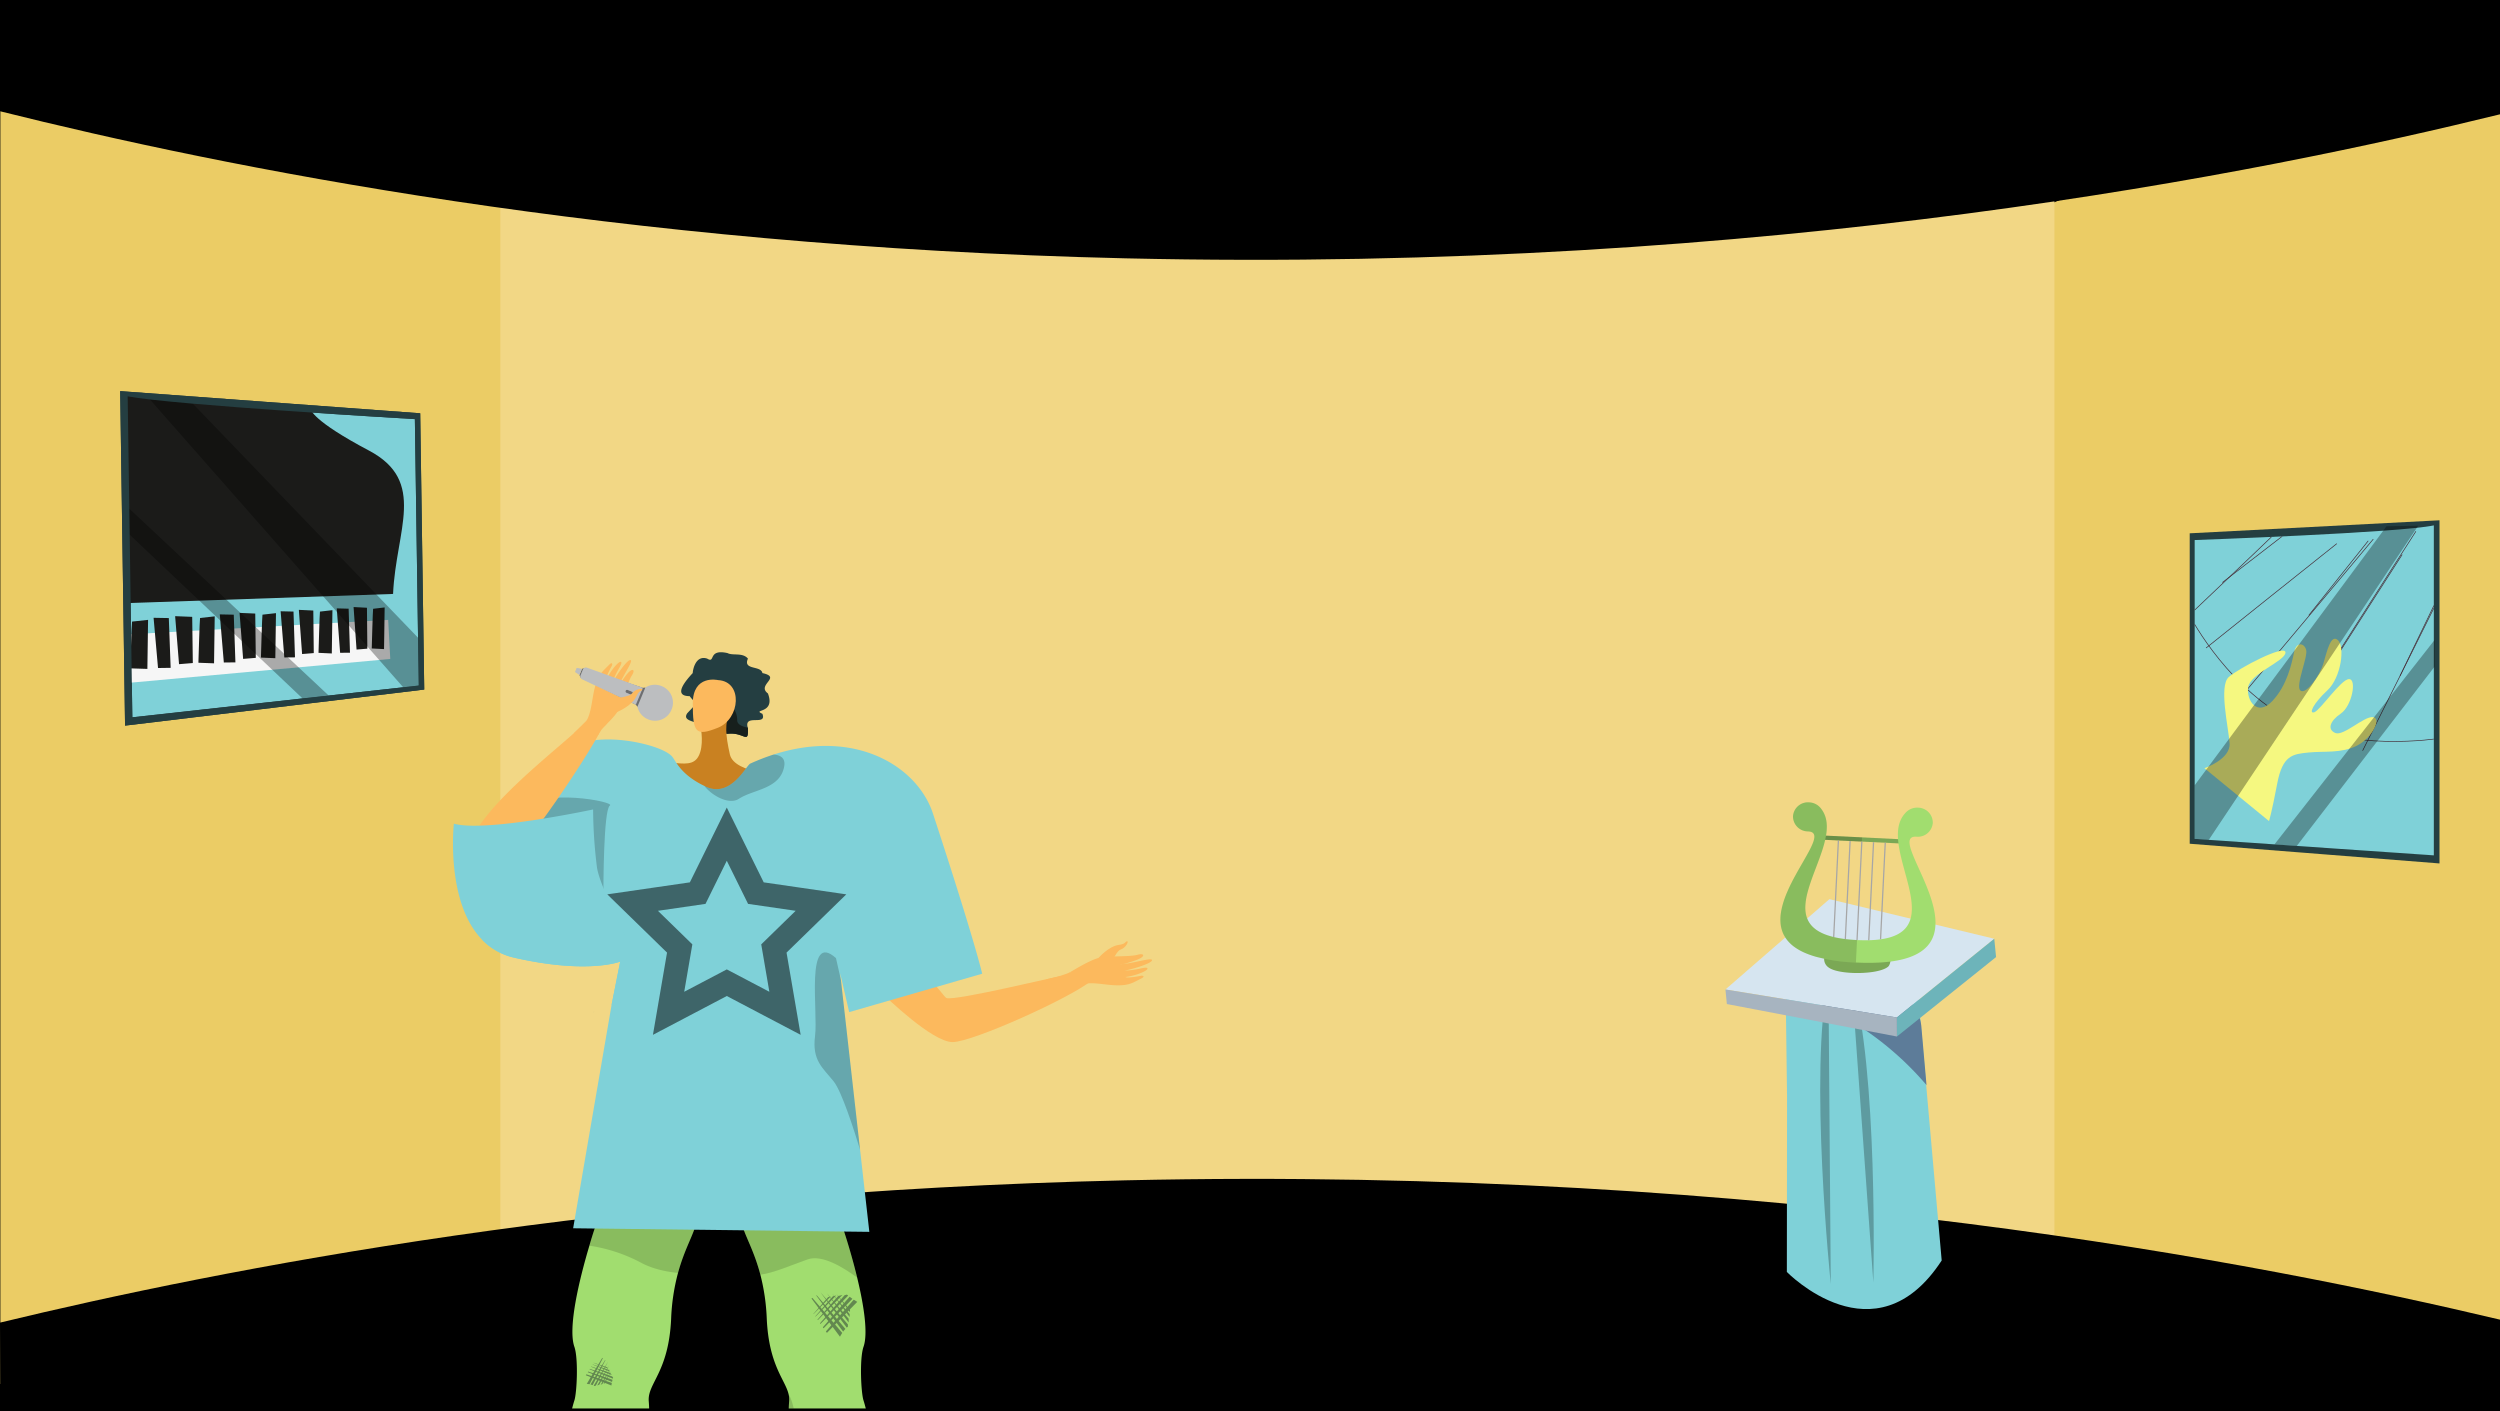 <svg xmlns="http://www.w3.org/2000/svg" xmlns:xlink="http://www.w3.org/1999/xlink" width="1366" height="771" viewBox="0 0 1366 771"><defs><style>.a,.ag,.r{fill:none;}.b{clip-path:url(#a);}.c,.h,.t{fill:#000;}.d{fill:#ebcc65;}.e{fill:#f2d785;}.af,.f{fill:#7fd1d8;}.g{fill:#5d7c99;}.h{opacity:0.26;}.i{fill:#d6e5f0;}.j{fill:#6db4ba;}.k{fill:#a7b4c0;}.l{fill:#7ba855;}.m,.z{fill:#a1dd6f;}.n{fill:#a6a6a6;}.aa,.o{opacity:0.15;}.ab,.p{fill:#243e41;}.q{clip-path:url(#b);}.r{stroke:#452c36;stroke-width:0.366px;}.ag,.r{stroke-miterlimit:10;}.s{fill:#f5f880;}.t{opacity:0.31;}.u{fill:#1b1b19;}.v{fill:#f6f6f6;}.w{fill:#6b5a00;}.x{clip-path:url(#c);}.y{fill:#fcb95d;}.aa,.ab,.ac,.ad,.ae,.af,.ag,.ah,.ak,.al,.y,.z{fill-rule:evenodd;}.ac{fill:#171f1c;}.ad{fill:#c98121;}.ae{fill:#f7805c;}.ag{stroke:#3e6569;stroke-width:12.871px;}.ah{opacity:0.2;}.ai{opacity:0.5;}.aj{fill:#243330;}.ak,.am{fill:#d1d3d4;}.al{fill:#36a5ad;}.an{fill:#bcbec0;}.ao{fill:#6d6e71;}.ap{fill:#e6e7e8;}</style><clipPath id="a"><rect class="a" width="1366" height="771" transform="translate(-1667.928 4214.418)"/></clipPath><clipPath id="b"><path class="a" d="M-338.082,4501.487v180.3l-130.677-9.012V4509.5S-356.711,4505.523-338.082,4501.487Z"/></clipPath><clipPath id="c"><rect class="a" width="674.998" height="514.884" transform="translate(-1579.347 4469.132)"/></clipPath></defs><g transform="translate(1667.928 -4214.418)"><g class="b"><rect class="c" width="1366" height="771" transform="translate(-1667.928 4214.418)"/><path class="d" d="M-301.928,4223.955v758.463l-242.228-67.586-32.991-6.263,1.636-558.092,30.118-25.561Z"/><path class="d" d="M-1351.632,4339.89l-16.051,556.371-300.045,74.4V4220.606l298.845,93.57Z"/><path class="e" d="M-969.951,4303.49h-424.608v617.384h849.165V4303.49Z"/><path class="c" d="M-1667.928,4275.2c121.657,30.38,335.7,73.888,615,80.372,352.972,8.194,622.429-47.1,751-78.7v-62.454h-1366Z"/><path class="c" d="M-1667.928,4937.1c121.657-29.39,335.7-71.48,615-77.753,352.972-7.927,622.429,45.568,751,76.133v47.19l-1365.8,2.747Z"/></g><path class="f" d="M-691.594,4909.412s48.21,49.575,84.607-6.269l-10.239-115.658L-620,4756.141s-.472-19.308-21.239-21.043c-12.143-1.022-20.567-1.082-33.014,3.776-8.819,3.434-15.75,8.512-18,15.432l.769,59.626Z"/><path class="g" d="M-680.088,4760.363a169.87,169.87,0,0,1,64.81,46.951l-2.773-31.344s-.472-19.308-21.239-21.043C-651.433,4753.9-667.642,4755.506-680.088,4760.363Z"/><path class="h" d="M-668.874,4749.532l1.289,166.585S-679.69,4799.61-668.874,4749.532Z"/><path class="h" d="M-656.313,4749.007l11.981,166.159S-641.544,4798.066-656.313,4749.007Z"/><path class="i" d="M-578.261,4727.349l-90.069-21.636-56.826,49.35,93.67,15.313Z"/><path class="j" d="M-578.261,4727.349l.984,10.013-54.171,43.412-.038-10.4Z"/><path class="k" d="M-725.156,4755.063l93.67,15.313.038,10.4-92.926-17.753Z"/><path class="l" d="M-634.853,4738.3s-.1,3.23-1.463,4.357c-5.4,4.457-26.966,4.536-32.422.413a5.542,5.542,0,0,1-2.434-5.327C-670.69,4734.189-634.853,4738.3-634.853,4738.3Z"/><rect class="l" width="2.315" height="41.438" transform="translate(-671.429 4673.267) rotate(-87.213)"/><path class="m" d="M-695.119,4716.947c0,.274.006.556.014.829s.024.547.048.822a18,18,0,0,0,1.284,5.509c.1.251.214.494.325.737a.062.062,0,0,1,.015.035c.112.234.232.469.36.7s.265.479.41.723.291.472.454.708.325.464.5.7.368.466.556.7c.164.193.328.387.509.581.222.247.452.486.692.725.223.221.446.434.677.647.472.426.97.845,1.5,1.239q.4.3.825.593c.283.2.576.387.876.577.376.235.769.471,1.171.707s.821.456,1.249.675.881.433,1.335.645.942.409,1.43.614c.379.149.766.308,1.162.459.851.311,1.737.616,2.666.913.431.134.87.269,1.327.4a98.639,98.639,0,0,0,21.885,3.149h.009c87.627,4.265,12.038-70.414,33.18-68.726a8.207,8.207,0,0,0,8.811-7.538,8.2,8.2,0,0,0-8.041-8.351,8.566,8.566,0,0,0-7.022,3.007c-.008,0-.008.008-.017.017-17.841,19.347,33.477,72.239-26.32,69.325-22.529-1.1-28.586-8.549-28.237-18.527.013-.367.035-.742.065-1.117.028-.306.056-.621.092-.927.026-.238.051-.476.093-.714q.055-.459.135-.917c.045-.315.107-.62.161-.934.04-.178.072-.356.1-.534.308-1.475.7-2.99,1.158-4.528.107-.372.222-.735.337-1.107s.232-.76.365-1.14.248-.759.381-1.148c.229-.666.457-1.341.7-2.016.312-.868.633-1.745.963-2.621.15-.4.292-.784.442-1.172.631-1.685,1.279-3.371,1.91-5.056.254-.666.5-1.332.736-1.989.6-1.653,1.174-3.281,1.692-4.9.144-.456.288-.912.423-1.36s.271-.9.389-1.344.244-.9.354-1.337.227-.88.319-1.321c.182-.8.337-1.576.467-2.349.032-.186.064-.382.088-.569.042-.212.075-.424.1-.628.035-.28.071-.561.1-.842q.054-.459.083-.919a22.274,22.274,0,0,0-.03-4.023c-.039-.351-.078-.7-.142-1.047-.056-.36-.129-.721-.21-1.083-.037-.163-.074-.318-.12-.482-.061-.216-.121-.431-.191-.647a7.437,7.437,0,0,0-.295-.83,10.259,10.259,0,0,0-.441-1.057,14.222,14.222,0,0,0-1.446-2.365c0-.008-.008-.017-.016-.026a8.565,8.565,0,0,0-6.694-3.667,8.2,8.2,0,0,0-8.811,7.53,8.2,8.2,0,0,0,8.041,8.35C-666.7,4668.948-695.123,4696.1-695.119,4716.947Z"/><path class="n" d="M-640.746,4727.718l.7-.1,2.566-52.7-.693-.034Z"/><path class="n" d="M-647.184,4728.171l.7-.017,2.607-53.546-.693-.034Z"/><rect class="n" width="53.853" height="0.694" transform="translate(-653.594 4728.053) rotate(-87.213)"/><path class="n" d="M-659.982,4727.5l.691.084,2.609-53.6-.693-.034Z"/><path class="n" d="M-666.341,4726.341l.687.165,2.572-52.832-.693-.034Z"/><path class="o" d="M-695.119,4716.947c0,.274.006.556.014.829s.024.547.048.822a18,18,0,0,0,1.284,5.509c.1.251.214.494.325.737a.062.062,0,0,1,.015.035c.112.234.232.469.36.7s.265.479.41.723.291.472.454.708.325.464.5.7.368.466.556.7c.164.193.328.387.509.581.222.247.452.486.692.725.223.221.446.434.677.647.472.418.97.836,1.5,1.239q.4.3.825.593c.283.2.576.387.876.577.376.235.769.471,1.171.707s.821.456,1.249.675.881.433,1.335.645.942.409,1.43.614c.379.149.766.308,1.162.459.851.311,1.737.616,2.666.913.431.126.879.261,1.327.388v.008a98.639,98.639,0,0,0,21.885,3.149l.6-12.266c-22.529-1.1-28.586-8.549-28.237-18.527.013-.367.035-.742.065-1.117.028-.306.056-.621.092-.927.026-.238.051-.476.093-.714q.055-.459.135-.917c.045-.315.107-.62.161-.934.04-.178.072-.356.1-.534.308-1.475.7-2.99,1.158-4.528.107-.372.222-.735.337-1.107s.24-.76.365-1.14.248-.759.381-1.148c.229-.666.457-1.341.7-2.016.312-.868.633-1.745.963-2.621.15-.4.292-.784.442-1.172.631-1.685,1.279-3.371,1.91-5.056.254-.666.5-1.332.736-1.989.6-1.653,1.174-3.281,1.692-4.9.144-.456.288-.912.423-1.36s.271-.9.389-1.344.244-.9.354-1.337.227-.88.319-1.321a.144.144,0,0,0,.019-.059l20.015.983.115-2.318-19.682-.955c.032-.186.064-.382.088-.569.042-.212.075-.424.1-.628.035-.28.071-.561.1-.842q.054-.459.083-.919a22.274,22.274,0,0,0-.03-4.023c-.039-.351-.078-.7-.142-1.047-.056-.36-.129-.721-.21-1.083-.037-.163-.074-.318-.12-.482-.061-.216-.121-.431-.191-.647a7.437,7.437,0,0,0-.295-.83,10.259,10.259,0,0,0-.441-1.057,14.222,14.222,0,0,0-1.446-2.365c0-.008-.008-.017-.016-.026a8.565,8.565,0,0,0-6.694-3.667,8.2,8.2,0,0,0-8.811,7.53,8.2,8.2,0,0,0,8.041,8.35C-666.7,4668.948-695.123,4696.1-695.119,4716.947Z"/><path class="p" d="M-471.473,4505.817v169.614l57.035,4.507.26.018,6.186.485.162.009,7.766.62,5.647.449h.027l59.4,4.687v-187.5Z"/><path class="f" d="M-468.761,4509.5v163.285l54.628,3.762,19.715,1.364,56.335,3.879v-180.3C-356.712,4505.521-468.761,4509.5-468.761,4509.5Z"/><g class="q"><path class="r" d="M-472.344,4549.168s18.4,37.1,52.735,57.027,84.62,11.651,84.62,11.651"/><path class="r" d="M-391.1,4511.457c-.92.613-71.437,57.027-71.437,57.027"/><path class="r" d="M-426.814,4507.778c-.46.613-48.6,46.3-48.6,46.3"/><path class="r" d="M-371.167,4509c-.92,1.226-73.277,87.38-73.277,87.38"/><path class="r" d="M-347.866,4504.712c-.92,1.226-69.291,108.535-69.291,108.535"/><path class="r" d="M-330.39,4530.926c-.307,1.379-46.6,93.665-46.6,93.665"/><line class="r" x1="32.488" y2="40.709" transform="translate(-406.415 4509.924)"/><line class="r" x1="41.23" y2="31.824" transform="translate(-453.643 4500.876)"/><path class="r" d="M-355.378,4517.435c-.613.92-34.032,53.041-34.032,53.041"/><line class="r" x1="21.543" y2="44.748" transform="translate(-356.553 4538.982)"/><path class="s" d="M-463.408,4634.179s14.316-4.913,13.737-13.565-6.006-31.321-.47-36.255,30.944-18.148,31-13.459-19.472,11.646-20.41,19.052,4.993,16.18,13.194,7.548,10.649-20.745,11.906-26.653,5.473-5.233,6.6-1.4-6.056,19.816-3.105,22.282,10.512-8.024,12.525-14.8,4.071-16.3,7.959-12.733,1.812,20.4-5.784,27.441-10.416,12.971-7.18,11.972,14.648-18.145,19.038-18.134,1.549,14.715-4.478,18.812-7.537,8.709-3.066,10.63,15.608-9.165,20.565-8.671-.272,11.316-8.762,15.621-17.887,2.848-26.476,3.726-14.115,1.423-17.065,17.09-4.46,20.376-4.46,20.376Z"/></g><path class="t" d="M-468.759,4643.488-363.957,4502l17.332-.34-114.429,171.655-7.7-.531Z"/><path class="t" d="M-425.164,4675.786l87.5-111.711v14.574L-413,4676.678Z"/><path class="p" d="M-1438.317,4440.237l2.2,150.952-64.729,7.808-.307.035-7.318.879-.192.019-9.274,1.125-6.8.823-.033,0-74.827,9.02-2.662-182.773Z"/><path class="f" d="M-1441.245,4443.424l2.12,145.571-62.127,6.888-23.539,2.616-70.826,7.853-2.554-175.376C-1574.036,4435.661-1441.245,4443.424-1441.245,4443.424Z"/><path class="u" d="M-1498.008,4438.269s.571,5.9,31.669,22.335c31.851,16.834,14.716,43.4,13.185,78.34l-143.861,4.967-3.476-113.374Z"/><path class="v" d="M-1454.684,4574.463l-141.7,12.956-.385-26.441,140.952-7.857Z"/><path class="u" d="M-1464.06,4547.063c-.157.257-.748,21.674-.748,21.674l6.722.352.334-22.774Z"/><path class="u" d="M-1474.733,4546.11l7.307.379.218,22.362-5.9.486Z"/><path class="u" d="M-1483.934,4546.836l6.5.174.738,24.058-5.392.029Z"/><path class="u" d="M-1493.1,4548.6c-.169.269-.792,22.53-.792,22.53l7.26.343.344-23.663Z"/><path class="u" d="M-1504.635,4547.638l7.9.378.252,23.245-6.381.525Z"/><path class="u" d="M-1514.591,4548.413l7.031.167.816,25.02-5.834.049Z"/><path class="u" d="M-1524.515,4550.273c-.183.279-.841,23.454-.841,23.454l7.865.332.356-24.624Z"/><path class="u" d="M-1537.027,4549.292l8.569.376.291,24.2-6.92.57Z"/><path class="u" d="M-1547.835,4550.122l7.634.158.905,26.061-6.334.072Z"/><path class="u" d="M-1558.62,4552.084c-.2.292-.9,24.458-.9,24.458l8.551.317.366-25.666Z"/><path class="u" d="M-1572.235,4551.09l9.327.373.335,25.238-7.53.62Z"/><path class="u" d="M-1584.01,4551.981l8.319.147,1.007,27.193-6.9.1Z"/><path class="u" d="M-1595.771,4554.056c-.217.306-.957,25.553-.957,25.553l9.328.3.378-26.8Z"/><path class="t" d="M-1439.508,4562.878l-125.378-130.292-22.165-1.074,139.425,158.423,8.5-.943Z"/><path class="t" d="M-1488.347,4594.453l-109.484-102.6.207,14.181,95.039,90.051Z"/><path class="p" d="M-1602.263,4428.126l2.662,182.773,74.827-9.02.033,0,6.8-.823,9.274-1.124.192-.02,7.318-.879.306-.034,64.729-7.809-2.2-150.951ZM-1439.125,4589l-62.127,6.888-23.539,2.616-70.826,7.853-2.554-175.376c24.135,4.685,156.926,12.448,156.926,12.448Z"/><ellipse class="w" cx="1.483" cy="2.393" rx="1.483" ry="2.393" transform="translate(-1309.092 4722.514)"/><g class="x"><path class="y" d="M-1185.1,4758.067c.957.664,26.6,25.922,37.774,25.745s64.028-24,75.743-33.519c0,0-15.551-2.088-16.6-2.444s-57.433,13.551-62.574,11.9c-1.755-.563-10.5-16.241-28.118-22.919S-1185.1,4758.067-1185.1,4758.067Z"/><path class="y" d="M-1083.294,4745.61c1.071-.38,12.511-8.007,18.576-8.369s15.107-.189,18.265-1.114c3.715-1.089,4.576.757.277,2.519-2.793,1.145-8.493,2.846-9.741,2.842-.606,0,3.353-.443,7.67-1.306,4.589-.918,9.579-2.233,9.768-1.222.367,1.96-12.889,5.61-15.208,5.794a47.381,47.381,0,0,0,6.117-.582c2.767-.453,5.957-1.483,6.55-.747.933,1.159-6.126,4.141-11.9,4.814-.108.223,1.731.68,8.54-.685.684-.137,2.4.321.131,1.467-4.77,2.413-6.677,3.885-13.458,3.781-6.612-.1-13.839-2.168-18.66-.46Z"/><path class="y" d="M-1067.655,4737.817s5.354-6.346,11.135-7.13c3.436-.465,3.4-1.529,3.988-1.814,1.969-.944-.061,3.376-3,4.354-2.39.795-3.887,5.688-5.341,6.665s-5.763,2.68-6.795,1.94S-1067.655,4737.817-1067.655,4737.817Z"/><path class="y" d="M-1083.294,4745.61s-2.459,1.534-10.869,3.405,3.9,4.573,3.9,4.573l16.215-3.389Z"/><path class="y" d="M-1332.913,5046.285s1.16,16.282,2.9,21.569-11.056,3.644-11.62,3.844-10.466-6.326-10.466-6.326,6.339-1.929,4.265-22.071S-1332.913,5046.285-1332.913,5046.285Z"/><path class="y" d="M-1221.158,5047.6s-1.16,16.282-2.9,21.569,11.055,3.643,11.62,3.844,10.465-6.326,10.465-6.326-6.338-1.929-4.265-22.071S-1221.158,5047.6-1221.158,5047.6Z"/><path class="z" d="M-1262.534,4883.014c1.318,6.172,6.468,14.169,10.069,27.894a113.6,113.6,0,0,1,3.494,23.97c1.135,25.667,10.1,33.354,11.943,41.407a12.33,12.33,0,0,1,.289,3.854c-2.008,23.378,9.237,69.21,9.237,69.21s2.395.2,5.8.317c8.138.268,22.067-.014,23.209-4.932,1.627-6.982,7.954-24.561,7.954-34.256s-4.192-26.71-5.559-30.839-2.261-22.877,0-29.338c2.579-7.377.162-22.758-3.466-37.793-4.206-17.417-10.054-34.362-11.682-37.829,0,0-29.162-12.52-35.412-10.11S-1264.478,4873.9-1262.534,4883.014Z"/><path class="z" d="M-1359.651,5010.478c0,9.695,6.327,27.274,7.954,34.256s29.014,4.615,29.014,4.615,11.245-45.832,9.237-69.21c-.852-9.955,10.914-15.6,12.232-45.261a112.908,112.908,0,0,1,3.748-24.921c3.586-13.147,8.525-20.919,9.815-26.943,1.944-9.11-9.632-16.029-15.881-18.445s-35.412,10.11-35.412,10.11a210.845,210.845,0,0,0-6.947,20.383c-5.616,18.784-11.816,44.9-8.2,55.239,2.261,6.461,1.367,25.216,0,29.338S-1359.651,5000.783-1359.651,5010.478Z"/><path class="aa" d="M-1262.534,4883.014c1.318,6.172,6.468,14.169,10.069,27.894,7.2-.93,16.515-5.052,25.822-8.356,7.793-2.762,19.172,4.15,27.084,9.956-4.206-17.417-10.054-34.362-11.682-37.829,0,0-29.162-12.52-35.412-10.11S-1264.478,4873.9-1262.534,4883.014Z"/><path class="aa" d="M-1345.891,4895.062a87.407,87.407,0,0,1,28.563,9.477c5.947,3.128,12.873,4.692,19.862,5.418,3.586-13.147,8.525-20.919,9.815-26.943,1.944-9.11-9.632-16.029-15.881-18.445s-35.412,10.11-35.412,10.11A210.845,210.845,0,0,0-1345.891,4895.062Z"/><path class="ab" d="M-1291.109,4594.789c3.7,4.836,4.716,2.945-1.317,9.361-2.717,4.166,3.735,4.226,8.32,6.428a8.757,8.757,0,0,1,2.6,1.772c2.275,1.963,6.811,2.382,11.121,3.016,9.169-1.1,11.395,6.177,11.132-3.016-.036-.12-.084-.24-.108-.359-2.25-7.769,10.642-.647,8.009-7.554-6.022-2.729,7.373.264,3.016-11.12-6.416-4.788,7.841-8.75-3.016-11.132-.707-4.274-10.8-1.425-7.9-7.9-2.9-3.483-8.367-1.484-11.132-3.016-11.049-2.49-6.416,5.925-11.121,3.016-6.236-2.107-7.864,5.937-7.912,7.9C-1293,4586.039-1300.649,4594.789-1291.109,4594.789Z"/><path class="ac" d="M-1284.106,4610.578a8.757,8.757,0,0,1,2.6,1.772c2.275,1.963,6.811,2.382,11.121,3.016,9.169-1.1,11.395,6.177,11.132-3.016-.036-.12-.084-.24-.108-.359-3-.563-5.758-1.66-5.757-4.034.005-10.72-12.7-11.93-12.7-11.93s-3.45,7.285-3.666,8.075C-1281.593,4604.509-1282.825,4607.538-1284.106,4610.578Z"/><path class="ad" d="M-1238.338,4637.965s-28.362-.4-30.793-11.345-2.836-16.907,0-23.242-16.207,7.035-16.207,7.035,2.026,8.509,0,14.991-6.482,6.614-13.37,5.941,0,21.206,0,21.206,24.673,2.675,26.518,3.566,27.369.325,28.585,0S-1238.338,4637.965-1238.338,4637.965Z"/><path class="ae" d="M-1229.791,4807.983c-1.153.087-6.649-2.227-15.436,3.348s-17.772,14.288-24.422,12.948-2.195-8.92,1.651-10.584c3.463-1.5,10-3.447,8.586-5.932s-4.5-2.2-7.608.009-5.587.081-4.521-1.159,8.772-5.663,10.631-6.036c1.375-.275,7.625,1.608,10.908.814s16.325-5.12,16.325-5.12Z"/><path class="y" d="M-1275.614,4586.019s-13.775-3.231-13.775,12.81,1.62,18.068,13.775,13.206S-1261.838,4586.746-1275.614,4586.019Z"/><path class="af" d="M-1343.939,4767.874l.7-.959A10.172,10.172,0,0,0-1343.939,4767.874Z"/><path class="af" d="M-1329.059,4739.839l-4.706,23.673-5.242,30.48-15.755,91.552,161.84,1.958-5.052-44.789-2.727-24.181-1.867-16.508-5.869-52.039-.437-3.854,4.94,21.306,72.683-20.985s-3.988-17.682-26.9-87.491c-8.476-25.843-42.387-46.649-87.077-32.255a117.178,117.178,0,0,0-12.767,4.96c-2.2,1-10.6,18.9-24.2,12.6-.289-.134-.578-.268-.86-.409-12.414-5.989-15.254-12.823-17.29-15.627,0-.007-.007-.014-.014-.021-.07-.085-.134-.169-.2-.254-1.43-1.8-4.911-3.713-9.674-5.333-8.582-2.924-21.348-5.066-32.361-3.784-5.594.641-10.737,2.163-14.655,4.911-10.963,7.7-21.123,21.327-27.33,39.942q-.571,1.7-1.092,3.452c-.176.543-.352,1.092-.536,1.642-1.571,4.847-3.163,9.815-4.748,14.817-1.621,5.115-3.227,10.266-4.805,15.374-3.1,10.047-6.074,19.9-8.7,28.936a35.018,35.018,0,0,0,17.628,9.815C-1346.673,4746.884-1329.059,4739.839-1329.059,4739.839Z"/><path class="ag" d="M-1270.814,4670.195l-15.9,32.225-35.562,5.167,25.733,25.083-6.075,35.419,31.808-16.723,31.808,16.723-6.075-35.419,25.733-25.083-35.562-5.167Z"/><path class="ah" d="M-1212.389,4805.321c4.4,5.5,11.153,26.626,14.415,37.392l-10.463-92.728-2.712-12.056c-16.91-15.169-9.695,29.1-11.435,42.528S-1218.357,4797.86-1212.389,4805.321Z"/><path class="ah" d="M-1283.058,4643.855c4.023,5.214,13.436,10.576,18.841,7.039,7.975-5.214,22.236-5.221,24.723-17.4.986-4.819-1.9-6.51-5.735-6.785a117.178,117.178,0,0,0-12.767,4.96c-2.2,1-10.6,18.9-24.2,12.6C-1282.487,4644.13-1282.776,4644-1283.058,4643.855Z"/><path class="ae" d="M-1343.939,4767.874l.7-.959A10.172,10.172,0,0,0-1343.939,4767.874Z"/><g class="ai"><path class="aj" d="M-1224.033,4923.594l.614.72,5.867,6.883,9.824,11.52q-.408.606-.777,1.253-.235.417-.457.843l-8.428-11.288-7.161-9.632Z"/><path class="aj" d="M-1221.664,4922.159l2.218,2.6,4.684,5.493,8.783,10.295a14.847,14.847,0,0,0-1.255,1.474l-7.4-9.909-6.415-8.627-.865-1.17C-1221.829,4922.264-1221.747,4922.211-1221.664,4922.159Z"/><path class="aj" d="M-1205.253,4939.853c-2.64-3.531-13.015-17.415-14.215-19.123l.018-.013,14.827,17.378-.009,1.244C-1204.844,4939.5-1205.052,4939.675-1205.253,4939.853Z"/><path class="aj" d="M-1216.153,4921c.245.435,11.927,16.051,11.927,16.051l.018-2.056Z"/><path class="aj" d="M-1213.218,4921.231c.2.347,9.525,12.818,9.525,12.818l.018-1.641Z"/><path class="aj" d="M-1211.1,4921.17c.156.277,7.609,10.239,7.609,10.239l.016-1.31Z"/><path class="aj" d="M-1216.675,4941.914l15.228-17.367q.948.623,1.922,1.205c-4.431,4.539-10.944,11.208-16.574,16.957Q-1216.387,4942.31-1216.675,4941.914Z"/><path class="aj" d="M-1218.328,4939.641l14.625-16.679q.76.575,1.547,1.111c-3.719,3.811-10.423,10.677-15.765,16.128Q-1218.125,4939.922-1218.328,4939.641Z"/><path class="aj" d="M-1219.9,4937.448l13.452-15.34,1.284-.315q.328.279.665.547c-2.565,2.63-10,10.246-15.135,15.483Z"/><path class="aj" d="M-1221.264,4935.472l11.34-12.934,2.29-.562s-8.464,8.679-13.452,13.76Z"/><path class="aj" d="M-1222.452,4933.655l9.6-10.949,1.831-.449s-7.441,7.629-11.32,11.575C-1222.376,4933.773-1222.414,4933.714-1222.452,4933.655Z"/><path class="aj" d="M-1223.5,4932.338l8.054-9.185,1.465-.36s-6.458,6.622-9.426,9.637Z"/></g><g class="ai"><path class="aj" d="M-1338.554,4956.566l-.273.535-2.609,5.113-4.367,8.559q-.454-.092-.923-.151-.3-.036-.606-.063c1.194-2.006,2.876-4.835,4.57-7.684,1.381-2.31,2.768-4.633,3.907-6.539Z"/><path class="aj" d="M-1337.137,4957.607l-.986,1.932-2.082,4.081-3.9,7.651a9.589,9.589,0,0,0-1.17-.377l4.012-6.746,3.5-5.858.476-.791Z"/><path class="aj" d="M-1343.522,4971.528c1.428-2.406,7.047-11.863,7.757-12.981l.012.008-6.585,12.916-.732.3C-1343.219,4971.683-1343.369,4971.6-1343.522,4971.528Z"/><path class="aj" d="M-1335.12,4960.557c-.2.249-6.512,10.893-6.512,10.893l1.209-.488Z"/><path class="aj" d="M-1334.54,4962.333c-.156.2-5.2,8.7-5.2,8.7l.966-.388Z"/><path class="aj" d="M-1333.989,4963.56c-.125.159-4.155,6.95-4.155,6.95l.772-.31Z"/><path class="aj" d="M-1347.506,4965.332l13.882,4.708q-.135.707-.239,1.42c-3.738-1.5-9.231-3.693-13.97-5.6Z"/><path class="aj" d="M-1346.576,4963.811l13.334,4.521c-.1.391-.193.783-.276,1.177-3.138-1.254-8.793-3.516-13.287-5.323Z"/><path class="aj" d="M-1345.672,4962.356l12.263,4.159.5.676c-.055.174-.108.348-.159.523-2.165-.865-8.437-3.372-12.755-5.111Z"/><path class="aj" d="M-1344.845,4961.076l10.339,3.506.886,1.206s-7.145-2.853-11.336-4.543Z"/><path class="aj" d="M-1344.068,4959.939l8.753,2.968.708.964s-6.282-2.508-9.538-3.823Z"/><path class="aj" d="M-1343.55,4959l7.343,2.491.566.771s-5.452-2.177-7.94-3.184C-1343.57,4959.057-1343.56,4959.031-1343.55,4959Z"/></g><path class="o" d="M-1236.739,4980.139c-2.008,23.378,9.237,69.21,9.237,69.21s2.395.2,5.8.317c-.049-.486,5.777-.44,5.452-.894-13.428-18.775-15.418-52.719-17.283-61.422-.429-2-1.485-8.106-3.5-11.065A12.33,12.33,0,0,1-1236.739,4980.139Z"/><path class="ak" d="M-1386.954,5084.274c6,.8,18.15-.112,26.985-.6h.007c.282-.022.543-.036.811-.05,4.608-.246,8.187-.359,9.286-.007.12.042.268.078.444.12.437.106,1.043.225,1.782.338,6.666,1.036,23.878,2.065,24.09-3.107a12.727,12.727,0,0,0-.282-2.966c-.042-.212-.085-.423-.141-.634-.007-.014-.007-.022-.014-.036-.064-.281-.134-.57-.219-.859-.007-.007-.007-.007-.007-.014-1.522-5.341-5.206-10.985-6.024-10.5-10.935,6.51-21.63-1.191-23.835-2.945-.275-.219-.416-.346-.416-.346s-.416.028-1.2.106c-.43.049-.979.113-1.627.19-.353.042-.733.092-1.149.148-.141.021-.282.035-.423.064q-.507.063-1.078.148c-.183.028-.366.056-.563.091h-.007c-1.036.162-2.191.359-3.467.6-.8.148-1.627.31-2.508.493-1.325.268-2.748.585-4.256.937-.141.043-.288.092-.429.141-.754.233-1.494.493-2.22.761a46.36,46.36,0,0,0-6.94,3.227l-.007.007C-1390.6,5075.432-1394.359,5083.288-1386.954,5084.274Z"/><path class="al" d="M-1380.366,5069.577a14.356,14.356,0,0,1,10.294,10.463s4.706-.867,10.04-1.649l1.4-.19c.853-.12,1.719-.239,2.579-.345.74-.092,1.472-.176,2.184-.254,3.96-.423,7.384-.578,8.5-.049,3.016,1.423,21.743,4.981,21.539.444a2.251,2.251,0,0,0-.141-.634c-.007-.014-.007-.022-.014-.036a5.307,5.307,0,0,1-.219-.859c-.007-.007-.007-.007-.007-.014-1.522-5.341-5.206-10.985-6.024-10.5-10.935,6.51-21.63-1.191-23.835-2.945-.275-.219-.416-.346-.416-.346s-.416.028-1.2.106c-.43.049-.979.113-1.627.19-.353.042-.733.092-1.149.148-.141.021-.282.035-.423.064q-.507.063-1.078.148c-.183.028-.366.056-.563.091h-.007c-1.036.162-2.191.359-3.467.6-.8.148-1.627.31-2.508.493-1.325.268-2.748.585-4.256.937-.141.043-.288.092-.429.141-.754.233-1.494.493-2.22.761a46.36,46.36,0,0,0-6.94,3.227Z"/><path class="am" d="M-1359.969,5063.321c.2.19.494.465.846.824a20.967,20.967,0,0,1,3.311,4.234,9.945,9.945,0,0,1,.768,1.649c.078.218.141.444.2.669l2.05-.5a10.742,10.742,0,0,0-1.071-2.663v-.007a15.81,15.81,0,0,0-.993-1.585,23.643,23.643,0,0,0-2.459-2.981c-.353.042-.733.092-1.149.148-.141.021-.282.035-.423.064Q-1359.4,5063.236-1359.969,5063.321Z"/><path class="am" d="M-1366.514,5064.5c1.177,1.106,4.2,4.192,4.925,7.194l2.057-.5c-.683-2.819-2.91-5.545-4.474-7.187C-1364.8,5064.159-1365.633,5064.321-1366.514,5064.5Z"/><path class="am" d="M-1373.419,5066.343c1.374,1.367,3.8,4.073,4.439,6.722l2.05-.5c-.648-2.705-2.726-5.326-4.269-6.982C-1371.953,5065.815-1372.693,5066.075-1373.419,5066.343Z"/><path class="an" d="M-1356.051,5077.856a8.687,8.687,0,0,0,1.663,1.071,12.083,12.083,0,0,1,4.967,4.805c1.247,2.17,1.634,4.354,1.2,5.5l1.317.5c.522-1.367.268-3.495-.733-5.665a13.622,13.622,0,0,0-6.115-6.4c-.035-.022-.078-.043-.113-.064-3.509-1.825-2.931-3.917-1.177-7.574q.148-.316.317-.655c.2-.4.4-.81.585-1.219.1-.211.19-.423.275-.627a4.971,4.971,0,0,0,.211-3.8,3.2,3.2,0,0,0-.415-.711c-.275-.219-.416-.346-.416-.346s-.416.028-1.2.106l-.19.557a1.793,1.793,0,0,1,.944.965,2.842,2.842,0,0,1,.078,1.649,6.958,6.958,0,0,1-.55,1.613l-.4.824c-.063.127-.119.254-.183.374C-1357.566,5071.973-1359.187,5075.291-1356.051,5077.856Z"/><path class="an" d="M-1363.682,5070.951a26.469,26.469,0,0,0,1.8,3.572,19.075,19.075,0,0,1,1.853,3.868,6.075,6.075,0,0,1-.557,4.939l.62.339h.007l.613.331c.071-.127.134-.254.2-.381a7.332,7.332,0,0,0,.521-5.418,19.535,19.535,0,0,0-2.029-4.375,24.14,24.14,0,0,1-1.7-3.375,3.811,3.811,0,0,1-.24-1.17,4.318,4.318,0,0,1,.825-2.607,9.869,9.869,0,0,1,2.656-2.529c.338-.226.557-.352.571-.359l-.339-.613q-.507.063-1.078.148c-.183.028-.366.056-.563.091h-.007a11.316,11.316,0,0,0-2.149,2.086,6.778,6.778,0,0,0-1.092,2.029A5.049,5.049,0,0,0-1363.682,5070.951Z"/><path class="ak" d="M-1167.744,5086.685c-6,.8-18.15-.113-26.985-.606h-.007c-.282-.021-.543-.035-.81-.049-4.608-.247-8.188-.36-9.287-.007-.119.042-.267.077-.444.12-.436.1-1.042.225-1.782.338-6.665,1.035-23.878,2.064-24.089-3.107a12.677,12.677,0,0,1,.281-2.967c.043-.211.085-.422.141-.634.007-.014.007-.021.014-.035.064-.282.134-.571.219-.86.007-.007.007-.007.007-.014,1.522-5.34,5.207-10.984,6.024-10.5,10.935,6.51,21.63-1.191,23.836-2.945.274-.218.415-.345.415-.345s.416.028,1.205.106c.43.049.979.112,1.628.19.352.042.732.091,1.148.148.141.021.282.035.423.063q.507.063,1.078.148c.183.028.366.057.563.092h.008c1.035.162,2.191.359,3.466.6.8.148,1.628.31,2.508.493,1.325.268,2.748.585,4.256.937.141.042.289.091.43.141.754.232,1.493.493,2.219.761a46.216,46.216,0,0,1,6.94,3.227l.007.007C-1164.1,5077.843-1160.339,5085.7-1167.744,5086.685Z"/><path class="al" d="M-1174.332,5071.988a14.355,14.355,0,0,0-10.294,10.463s-4.706-.867-10.04-1.649c-.458-.064-.93-.127-1.4-.19-.852-.12-1.719-.24-2.579-.346-.739-.091-1.472-.176-2.184-.253-3.959-.423-7.384-.578-8.5-.05-3.015,1.424-21.743,4.982-21.539.444a2.3,2.3,0,0,1,.141-.634c.007-.014.007-.021.014-.035a5.226,5.226,0,0,0,.219-.86c.007-.007.007-.007.007-.014,1.522-5.34,5.207-10.984,6.024-10.5,10.935,6.51,21.63-1.191,23.836-2.945.274-.218.415-.345.415-.345s.416.028,1.205.106c.43.049.979.112,1.628.19.352.042.732.091,1.148.148.141.021.282.035.423.063q.507.063,1.078.148c.183.028.366.057.563.092h.008c1.035.162,2.191.359,3.466.6.8.148,1.628.31,2.508.493,1.325.268,2.748.585,4.256.937.141.042.289.091.43.141.754.232,1.493.493,2.219.761a46.216,46.216,0,0,1,6.94,3.227Z"/><path class="am" d="M-1194.729,5065.731c-.2.19-.493.465-.846.824a21,21,0,0,0-3.311,4.235,9.89,9.89,0,0,0-.768,1.649c-.078.218-.141.444-.2.669l-2.051-.5a10.8,10.8,0,0,1,1.071-2.664v-.007a15.752,15.752,0,0,1,.994-1.585,23.426,23.426,0,0,1,2.459-2.98c.352.042.732.091,1.148.148.141.021.282.035.423.063Q-1195.3,5065.646-1194.729,5065.731Z"/><path class="am" d="M-1188.184,5066.915c-1.176,1.106-4.2,4.192-4.925,7.193l-2.057-.5c.683-2.818,2.91-5.545,4.474-7.186C-1189.9,5066.57-1189.064,5066.732-1188.184,5066.915Z"/><path class="am" d="M-1181.279,5068.754c-1.374,1.367-3.8,4.072-4.439,6.721l-2.05-.5c.648-2.705,2.727-5.326,4.27-6.982C-1182.744,5068.225-1182.005,5068.486-1181.279,5068.754Z"/><path class="ah" d="M-1338.218,4700.383s0-43.683,3.522-45.8-38.751-9.864-45.092,2.114,0,40.16,2.818,39.455S-1338.218,4700.383-1338.218,4700.383Z"/><path class="y" d="M-1342.914,4616.007c.69-.911,11.635-9.554,13.753-15.25s4.563-14.4,6.4-17.146c2.165-3.226.566-4.609-2.441-1.027-1.955,2.328-5.307,7.269-5.664,8.466-.173.579,1.414-3.076,3.527-6.947,2.247-4.116,5.008-8.494,4.052-8.981-1.855-.944-9.346,10.641-10.2,12.8a45.426,45.426,0,0,1,2.353-5.678c1.255-2.512,3.209-5.254,2.644-6.044-.889-1.244-5.918,4.611-8.261,9.929-.255.036-.18-1.862,3.157-7.966.336-.614.374-2.392-1.43-.569-3.8,3.835-5.82,5.216-7.679,11.737-1.814,6.36-1.859,13.816-4.678,18.748Z"/><path class="ao" d="M-1315.287,4590.069l-1.377.173-32.342-10.637-.928.261-1.4,3.375.54,1.3,30.294,14.945.85,1.1s3.771-.821,3.989-.73S-1315.287,4590.069-1315.287,4590.069Z"/><path class="an" d="M-1350.736,4583.408l1.343-3.236a1.7,1.7,0,0,1,2.144-.946l30.585,11.016-3.838,9.242-29.392-13.89A1.7,1.7,0,0,1-1350.736,4583.408Z"/><path class="an" d="M-1353.76,4581.588l.944-2.273,2.882.551-1.4,3.375Z"/><path class="an" d="M-1301.038,4602.254l.075-.181a9.7,9.7,0,0,0-5.241-12.684l-.181-.075a9.693,9.693,0,0,0-8.9.755l-4.365,10.513a9.692,9.692,0,0,0,5.748,6.838l.181.075A9.705,9.705,0,0,0-1301.038,4602.254Z"/><rect class="ap" width="1.735" height="4.313" rx="0.859" transform="matrix(0.384, -0.924, 0.924, 0.384, -1326.448, 4592.643)"/><rect class="ao" width="1.735" height="4.313" rx="0.859" transform="matrix(0.384, -0.924, 0.924, 0.384, -1326.448, 4592.643)"/><path class="y" d="M-1406.97,4667.069c13.018-20.478,47.048-46.187,56.356-55.534a26.6,26.6,0,0,0,11.208,1.8c-.195.257-.387.512-.573.76-5.27,10.262-21.975,35.726-33.389,50.92-6.7,2.04-16.55,4.969-17.542,4.817-1.512-.231.129,11.791-.112,13.135-.166.9,4.309,15.987,7.368,24.411C-1394.11,4700.792-1418.511,4685.2-1406.97,4667.069Z"/><path class="af" d="M-1404.462,4727.91a35.018,35.018,0,0,0,17.628,9.815c40.161,9.159,57.775,2.114,57.775,2.114l-4.706,23.673,23.729-8.173s-29.592-52.138-31.7-66.934a262.418,262.418,0,0,1-2.114-31.7s-12.168,2.606-27.055,4.995c-4.4.712-9.04,1.4-13.669,1.994-7.5.965-14.965,1.691-21.384,1.86-5.77.155-10.681-.134-13.985-1.1C-1419.948,4664.45-1424.655,4707.259-1404.462,4727.91Z"/><path class="y" d="M-1330.588,4603.394s7.9-3.206,10.358-8.5c1.461-3.148,2.514-2.787,2.97-3.269,1.515-1.6-3.4-.962-5.225,1.557-1.487,2.046-6.817,2-8.215,3.1s-4.351,4.705-3.909,5.917S-1330.588,4603.394-1330.588,4603.394Z"/><path class="y" d="M-1347.378,4608.084l-7.136,7.094,13.517.829s-.347-.858,4.1-5.522-3.976-5.053-3.976-5.053Z"/></g></g></svg>